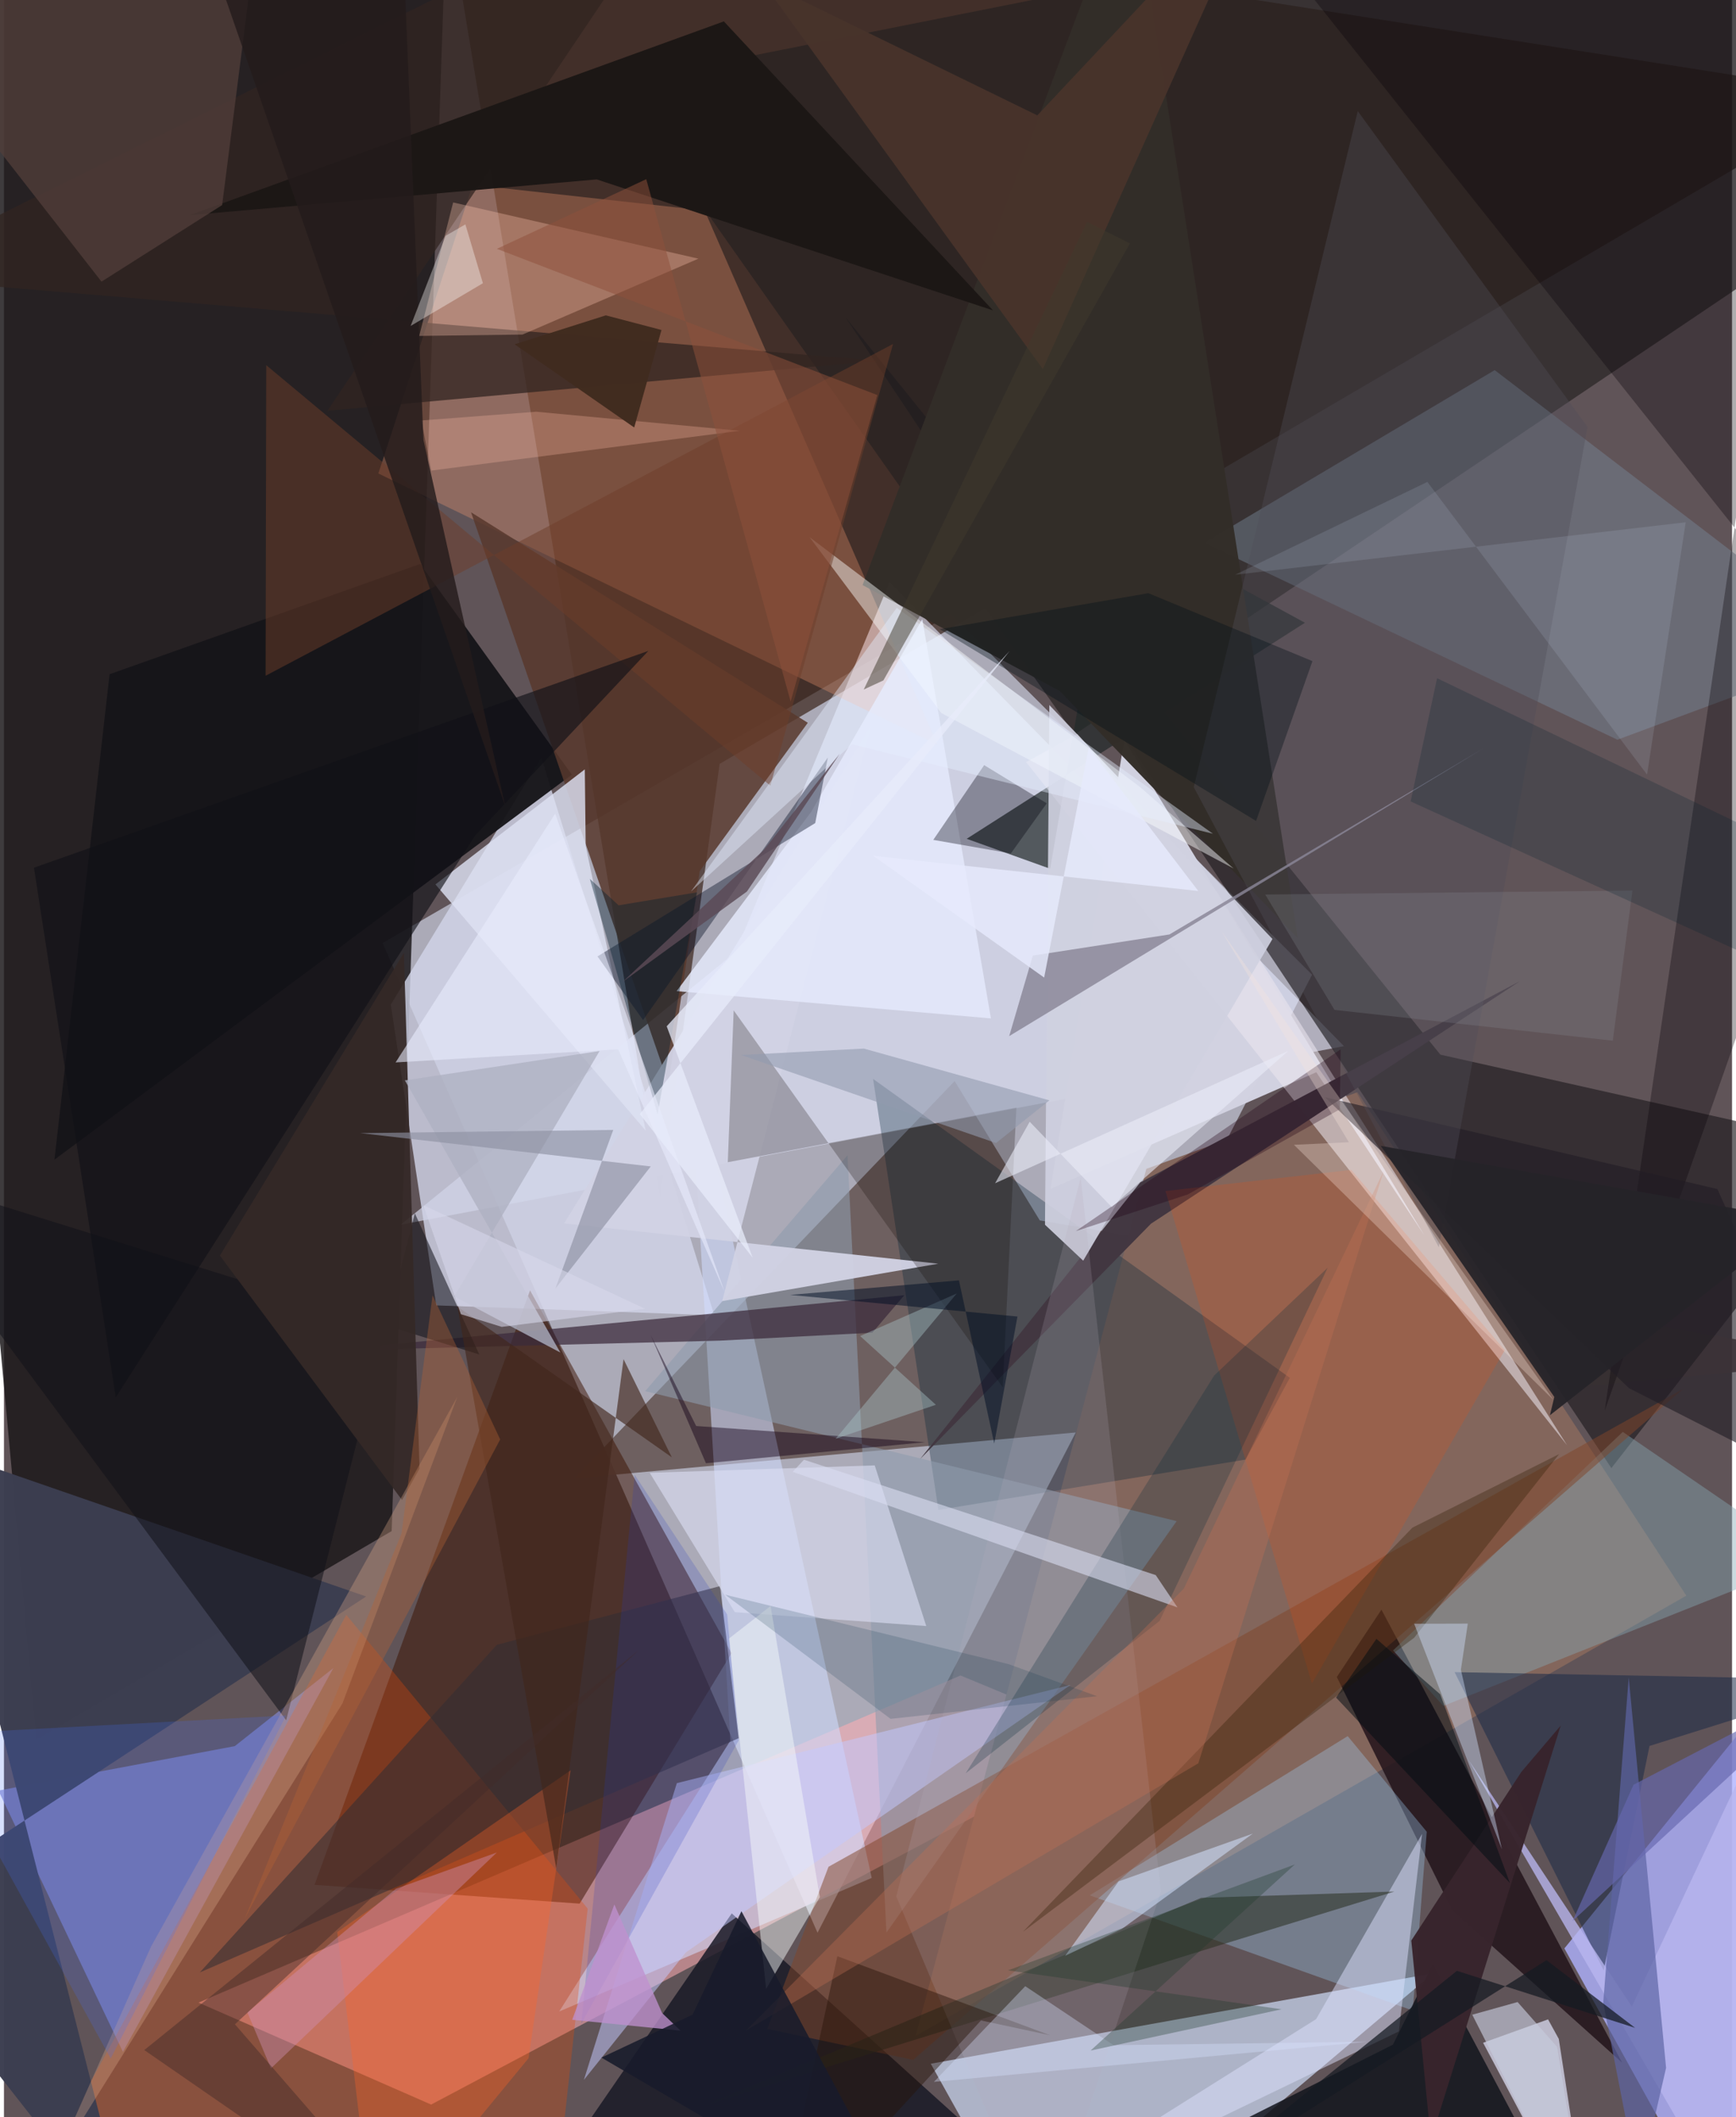 <svg xmlns="http://www.w3.org/2000/svg" width="228" height="278" viewBox="0 0 836 1024"><path fill="#605458" d="M0 0h836v1024H0z"/><path fill="#cacee0" fill-opacity=".702" d="M458.049 296.984L183.17 456.09l210.411 478.705 239.242-463.372z"/><path fill="#1c181a" fill-opacity=".847" d="M-62-2.541L212.635-.913 187.56 740.533 15.752 841.236z"/><path fill="#341e12" fill-opacity=".675" d="M317.424 578.972L211.732-62 898 45.97 346.214 369.468z"/><path fill="#655655" fill-opacity=".878" d="M459.914 522.876l41.187 67.39L898 658.078l-622.068 56.956z"/><path fill="#ffadb2" fill-opacity=".549" d="M206.656 1017.905L94.107 968.587l368.637-158.221 75.924 31.456z"/><path fill="#e3e7fc" fill-opacity=".612" d="M428.432 281.533l-74.515 178.981-161.922 131.807 456.266-86.333z"/><path fill="#d4e2ff" fill-opacity=".667" d="M448.365 998.152l243-43.723-116.565 98.553L497.315 1086z"/><path fill="#afb1fe" fill-opacity=".8" d="M754.887 942.384L898 766.025v243.454l-80.755 45.535z"/><path fill="#d1d5e8" fill-opacity=".804" d="M259.975 366.379l83.666 269.768-134.514-4.768-21.98-145.496z"/><path fill="#3c1201" fill-opacity=".51" d="M278.497 920.721l-128.255-9.086 104.256-287.527 97.479 175.475z"/><path fill="#23201f" fill-opacity=".643" d="M898 99.418L809.044-62 295.904 40.102 517.92 355.295z"/><path fill="#1f1c20" fill-opacity=".651" d="M777.618 710.077l-370.62-556.784 287.898 356.8L898 555.684z"/><path fill="#83665c" d="M441.044 984.74l111.6-419.406 102.158-37.059 159.07 243.49z"/><path fill="#ffa175" fill-opacity=".294" d="M451.584 360.165L181.117 229.001l45.629-139.605 112.226 12.43z"/><path fill="#8387d2" fill-opacity=".659" d="M57.555 992.42L-2.668 866.042l114.334-21.499 47.715-37.781z"/><path fill="#161519" fill-opacity=".961" d="M274.752 374.683L24.429 560.896 51.098 326.1l150.274-53.342z"/><path fill="#d1dcff" fill-opacity=".549" d="M351.418 841.898L330.97 500.98l88.82 407.303-151.19 64.61z"/><path fill="#191926" fill-opacity=".851" d="M462.335 1024.97l-110.254-99.525L241.627 1086h-98.285z"/><path fill="#23131a" fill-opacity=".851" d="M666.39 778.524l-21.602 32.591 55.795 112.734 82.204 73.76z"/><path fill="#e44a08" fill-opacity=".314" d="M165.616 781.04L-1.354 1086l270.305-40.61 13.444-122.251z"/><path fill="#d2d2e1" fill-opacity=".996" d="M541.986 357.768L687.264 597.69l-52.387-79.095L506.299 575z"/><path fill="#22292a" fill-opacity=".71" d="M465.746 405.694l163.63-104.49-94.028-51.21-29.207 170.195z"/><path fill="#a4d6fe" fill-opacity=".314" d="M681.544 972.425l-156.266-55.709 124.787-77.014 38.248 46.253z"/><path fill="#788799" fill-opacity=".443" d="M580.64 262.52l140.529-83.503L898 314.187l-117.47 43.592z"/><path fill="#58382d" fill-opacity=".855" d="M388.875 349.583L225.96 247.771 321.468 524.1l15.139-102.797z"/><path fill="#e4e7fd" fill-opacity=".686" d="M746.995 976.701l5.186 9.435L767.617 1086l-52.047-97.984z"/><path fill="#002335" fill-opacity=".306" d="M622.064 666.4l-201.6-144.566 31.596 208.472 148.61-24.364z"/><path fill="#12141d" fill-opacity=".851" d="M763.529 1086l-172.676-56.244 81.11-40.831 19.312-38.971z"/><path fill="#ebe6ee" fill-opacity=".561" d="M494.507 368.6l24.747-13.569 67.772 76.636L756.182 698.99z"/><path fill="#3b3e50" fill-opacity=".98" d="M-36.287 699.008l211.479 73.157L-62 927.701 62.255 1086z"/><path fill="#8f9bad" fill-opacity=".592" d="M567.321 735.71L426.918 934.736l-18.834-375.994-97.888 114.109z"/><path fill="#322d28" fill-opacity=".98" d="M625.932 453.789l-115.14-119.585-95.423-51.222L545.225-62z"/><path fill="#423741" fill-opacity=".988" d="M549.7 571.898L443.214 705.706 554.9 591.86l178.449-117.286z"/><path fill="#87aab4" fill-opacity=".427" d="M696.323 825.083l-24.305-26.83L783.14 692.548l90.532 61.976z"/><path fill="#7f462a" fill-opacity=".51" d="M812.403 671.7L439.83 996.293l-70.568-14.97 29.622-78.422z"/><path fill="#312521" fill-opacity=".753" d="M-62 133.688L331.816-62 156.508 198.663 422.47 174.52z"/><path fill="#d1d2e3" fill-opacity=".957" d="M270.965 591.718L452 611.208l-104.54 18.086 71.821-277.788z"/><path fill="#3b2a3a" fill-opacity=".722" d="M420.116 644.58l-73.865 3.846-191.459 4.884 280.763-26.862z"/><path fill="#e5eafc" fill-opacity=".82" d="M444.262 299.433l33.21 193.138-152.07-13.192 65.086-86.676z"/><path fill="#090109" fill-opacity=".322" d="M584.724-62H883.83L774.394 682.308 898 331.561z"/><path fill="#dee1f2" fill-opacity=".812" d="M208.736 427.762L310.47 546.877 281.43 409.18l-.435-37.067z"/><path fill="#c2c8ff" fill-opacity=".514" d="M515.986 814.947L329.886 944.3l-49.33 61.661 44.97-143.52z"/><path fill="#1a2946" fill-opacity=".541" d="M701.778 808.759l72.12 144.238 22.173-108.545L898 812.498z"/><path fill="#1c1715" fill-opacity=".98" d="M348.268 10.344L89.98 104.038l196.788-17.265 191.689 63.349z"/><path fill="#332d33" fill-opacity=".557" d="M238.45 795.524L94.754 953.987 355.44 840.71l-9.036-73.552z"/><path fill="#ffc7b3" fill-opacity=".322" d="M217.305 97.912l118.662 27.196-85.101 36.705-49.987.657z"/><path fill="#513e39" fill-opacity=".769" d="M-62-3.651L47.192 136.222l58.362-37.034L126.1-62z"/><path fill="#cfd0e0" fill-opacity=".91" d="M522.113 609.746l91.557-155.592-107.937-113.152-2.107 251.361z"/><path fill="#111219" fill-opacity=".549" d="M136.53 832.025L-62 564.208l291.95 90.905-31.183-68.286z"/><path fill="#dee3ff" fill-opacity=".486" d="M674.796 982.523L460.576 1086 634.79 976.575l51.245-89.586z"/><path fill="#0f0600" fill-opacity=".239" d="M353.016 488.682l-2.85 73.448 139.625-26.425-6.598 135.323z"/><path fill="#2b3021" fill-opacity=".553" d="M672.645 914.883l-93.488 3.048-237.396 99.325 247.019-76.61z"/><path fill="#dbdff3" fill-opacity=".616" d="M446.182 786.466l-24.925-77.703-108.847 3.575 41.159 67.41z"/><path fill="#b5aebb" fill-opacity=".188" d="M502.65 1086l-70.974-168.783 89.217-347.63 38.813 345.408z"/><path fill="#00020e" fill-opacity=".341" d="M474.197 370.075l30.265 18.463-17.359 24.251-37.518-6.57z"/><path fill="#ff4900" fill-opacity=".169" d="M651.775 565.832l-89.87 10.232 70.843 238.149 93.291-161.163z"/><path fill="#f6fafa" fill-opacity=".467" d="M394.697 917.566l-25.98 44.395-18.02-169.413 20.172-15.777z"/><path fill="#091025" fill-opacity=".408" d="M392.467 398.097l6.091-31.681-89.375 126.95-22.051-30.786z"/><path fill="#fdffff" fill-opacity=".443" d="M389.754 259.83l159.858 120.852 45.27 39.387-141.481-75.24z"/><path fill="#ff6627" fill-opacity=".322" d="M161.211 934.465l112.927-78.249-20.356 139.282-74.56 90.502z"/><path fill="#b8b6ee" fill-opacity=".78" d="M708.693 851.457l78.833 119.077 96.585-205.456-44.79 311.654z"/><path fill="#5d64a4" fill-opacity=".69" d="M786.01 811.377l18.08 188.769-13.149 57.235-17.256-88.678z"/><path fill="#221c24" fill-opacity=".612" d="M828.906 575.1L898 728.313l-111.856-56.904L638.993 530.65z"/><path fill="#6e3d2a" fill-opacity=".494" d="M430.115 166.359l-303.537 160.48.319-150.207 243.858 203.363z"/><path fill="#d4e1fe" fill-opacity=".545" d="M539.258 909.951l64.9-23.1-63.316 46.082-27.484 13.028z"/><path fill="#002838" fill-opacity=".239" d="M585.452 665.304L465.26 857.68l93.811-73.708 81.286-170.792z"/><path fill="#120118" fill-opacity=".455" d="M334.87 689.71l-22.062-44.091 26.794 62.1 105.957-10.17z"/><path fill="#504f58" fill-opacity=".365" d="M694.149 603.27l71.936-396.79-111.15-152.752-79.344 326.984z"/><path fill="#352927" fill-opacity=".937" d="M193.484 460.837l7.554 249.465-8.457 15.21-88.113-118.22z"/><path fill="#aeb1c1" fill-opacity=".78" d="M193.954 522.553l94.195-14.219-70.347 118.703 51.357 27.137z"/><path fill="#38242c" fill-opacity=".976" d="M690.282 1035.053l62.83-200.455-19.027 22.398-53.257 81.591z"/><path fill="#d9a78a" fill-opacity=".337" d="M163.76 823.88L24.067 1047.268l47.044-105.68 148.13-265.815z"/><path fill="#898596" fill-opacity=".824" d="M486.312 501.125L715.944 361.83l-152.117 90.13-66.094 10.233z"/><path fill="#352106" fill-opacity=".353" d="M681.372 738.867l70.976-35.561-70.134 88.823-189.285 142.24z"/><path fill="#47332b" fill-opacity=".988" d="M366.33-9.44l136.254 187.955L610.47-62 499.915 55.802z"/><path fill="#466ef9" fill-opacity=".212" d="M136.505 829.718l-175.97 9.442 35.423 55.422 55.683 101.075z"/><path fill="#111116" fill-opacity=".635" d="M54.082 675.875l173.984-271.912 83.67-89.143L14.52 419.664z"/><path fill="#ce90b7" fill-opacity=".412" d="M189.574 913.553l-71.806 59.783 11.393 27.071L238.453 895.98z"/><path fill="#a8c3c7" fill-opacity=".416" d="M414.194 646.199l36.633 33.25-48.509 16.445 58.6-70.271z"/><path fill="#daddf1" fill-opacity=".592" d="M567.72 777.447l-186.153-65.586 5.466-5.84 170.158 55.79z"/><path fill="#40261b" fill-opacity=".639" d="M219.363 631.917l103.724 72.929-23.35-47.481-32.553 246.295z"/><path fill="#000f17" fill-opacity=".361" d="M605.741 397.057l27.27-77.294-79.376-32.855-100.924 17.412z"/><path fill="#283dbe" fill-opacity=".192" d="M305.114 713.3l-25.782 265.398 76.073-136.859-5.532-60.971z"/><path fill="#271308" fill-opacity=".443" d="M403.175 946.145L372.91 1086l99.748-108.788 33.484 7.187z"/><path fill="#febca8" fill-opacity=".282" d="M201.892 203.365l4.891 24.227 149.2-19.239-98.493-9.216z"/><path fill="#e6eeff" fill-opacity=".427" d="M584.865 403.251l-152.962-109.26-99.574 137.233 77.88-71.245z"/><path fill="#d9e4fe" fill-opacity=".357" d="M449.89 1006.937l44.184-46.29 42.706 28.543 122.97-1.68z"/><path fill="#262329" fill-opacity=".941" d="M750.023 675.674l-83.98-121.461 202.502 35.833-120.66 94.468z"/><path fill="#c17052" fill-opacity=".341" d="M667.465 566.392l-89.663 286.455-218.817 129.238L570.78 768.36z"/><path fill="#051f30" fill-opacity=".392" d="M335.278 431.587l-37.916 6.282-13.933-12.794L316.2 539.018z"/><path fill="#bf91cf" fill-opacity=".769" d="M318.411 973.657l8.927 8.518-52.423-5.274 20.383-55.766z"/><path fill="#dce9fe" fill-opacity=".122" d="M688.614 233.08l-93.038 44.908 218.004-25.383-18.687 122.054z"/><path fill="#d2e2ff" fill-opacity=".42" d="M724.668 894.413l-19.846-86.831 3.348-22.307-25.958.073z"/><path fill="#151a23" fill-opacity=".733" d="M746.244 948.052l42.853 32.751-86.207-27.588-124.407 100.632z"/><path fill="#220014" fill-opacity=".322" d="M518.524 595.445l54.114-17.7 73.622-41.2.387-29.036z"/><path fill="#b56436" fill-opacity=".365" d="M192.347 741.665L116.462 928l123.606-231.79-32.728-69.729z"/><path fill="#fae4dc" fill-opacity=".306" d="M650.632 552.449l-61.625-102.05L749.55 677.06l-125.5-123.356z"/><path fill="#ebecf9" fill-opacity=".588" d="M496.224 542.547l39.675 41.257 85.413-75.512-141.821 64.006z"/><path fill="#1e382b" fill-opacity=".322" d="M624.486 901.775l-98.806 90.01 92.374-19.968-132.317-18.812z"/><path fill="#c7cbdc" fill-opacity=".639" d="M732.257 968.314l19.117 21.712L767.042 1086l-56.723-111.555z"/><path fill="#8c9099" fill-opacity=".231" d="M778.32 503.352L643.673 488.45l-33.51-55.797 177.653-1.92z"/><path fill="#e9edfe" fill-opacity=".584" d="M297.158 507.52l51.457 117.276-81.95-231.228-77.207 120.292z"/><path fill="#8d8fa1" fill-opacity=".627" d="M266.784 623.195l27.974-76.687-122.366 1.544 140.51 16.108z"/><path fill="#412a29" fill-opacity=".451" d="M204.569 1086L67.876 991.545l239.337-193.498-195.475 181.035z"/><path fill="#0f334d" fill-opacity=".18" d="M428.938 831.355l-80.012-60.048 137.063 33.566 42.843 15.533z"/><path fill="#241c1c" fill-opacity=".816" d="M85.988-62l156.51 451.909-39.546-177.04L191.67-62z"/><path fill="#939aae" fill-opacity=".596" d="M479.955 552.848l25.806-20.644-89.786-25.044-59.435 3.103z"/><path fill="#6667ae" fill-opacity=".659" d="M880.153 815.459L898 800.609 758.89 929.072l29.453-65.862z"/><path fill="#d7d7eb" fill-opacity=".58" d="M240.827 641.77l69.355-8.776-107.262-50.08 18.131 52.711z"/><path fill="#02222e" fill-opacity=".224" d="M898 426.439L693.305 328.04l-12.794 59.583L898 486.718z"/><path fill="#413a2d" fill-opacity=".502" d="M415.94 333.5l9.513-4.421 119.242-211.331-20.723-10.429z"/><path fill="#8e513b" fill-opacity=".514" d="M310.726 86.662l-72.257 33.684 184.032 70.732-41.931 148.228z"/><path fill="#e6eafc" fill-opacity=".82" d="M420.527 413.921l157.247 17.021-52.983-69.422-21.575 111.298z"/><path fill="#000d13" fill-opacity=".506" d="M663.956 792.655l-19.51 28.392 84.097 89.733-33.719-91.31z"/><path fill="#171b2b" fill-opacity=".871" d="M289.033 995.188l44.116-20.767 23.621-50.036 86.178 160.85z"/><path fill="#5a4a56" fill-opacity=".831" d="M404.343 364.532l-44.92 66.672-60.108 43.675 68.284-63.784z"/><path fill="#412b1f" fill-opacity=".98" d="M304.896 206.763l13.193-47.164-26.916-7.073-44.127 14.003z"/><path fill="#010f24" fill-opacity=".506" d="M461.996 619.269l-81.63 7.026L490.3 636.763 479.064 698.2z"/><path fill="#f7f9f5" fill-opacity=".38" d="M223.213 108.522l8.493 28.468-34.97 20.662 16.952-43.602z"/><path fill="#e8ecfb" fill-opacity=".741" d="M320.614 496.381l165.888-181.506L307.6 538.852l54.579 69.394z"/></svg>
